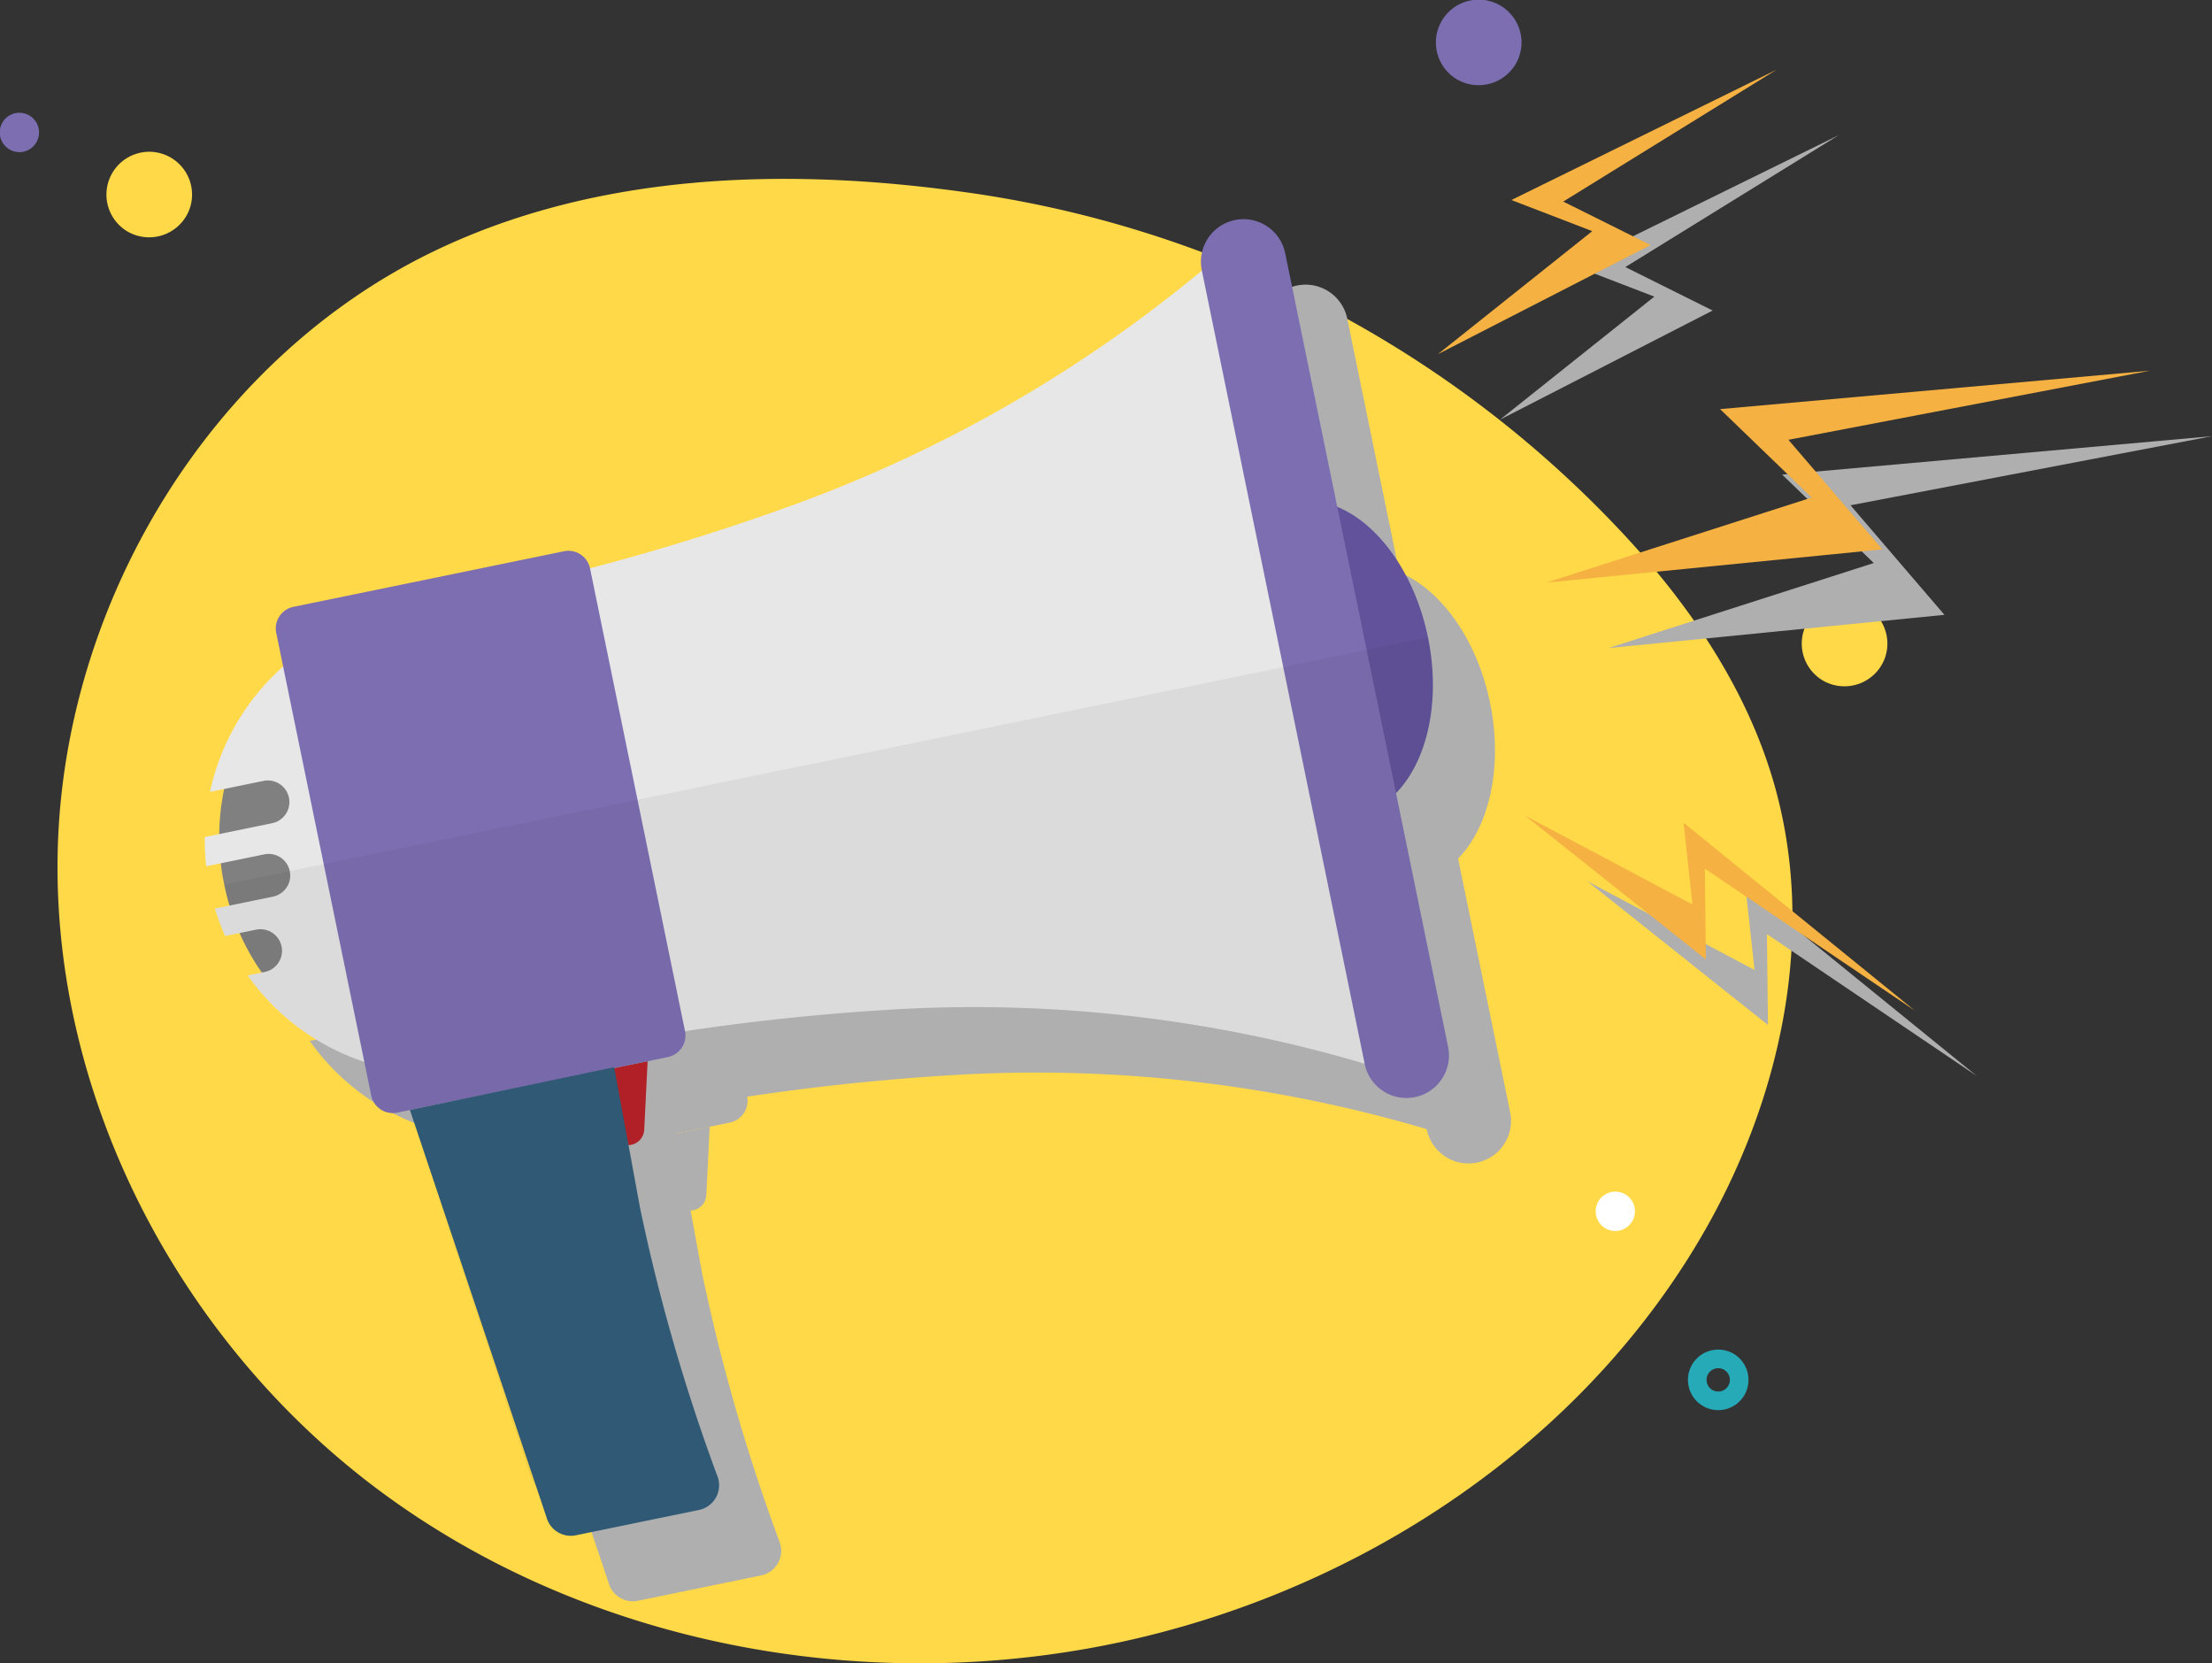 <svg xmlns="http://www.w3.org/2000/svg" xmlns:xlink="http://www.w3.org/1999/xlink" width="178.162" height="133.933" viewBox="0 0 178.162 133.933">
  <rect x="0" y="0" width="178.162" height="133.933" fill="#333333" stroke="none"/>
  <defs>
    <clipPath id="clip-path">
      <rect id="Rectángulo_401476" data-name="Rectángulo 401476" width="156.667" height="118.055" fill="#afafaf"/>
    </clipPath>
    <clipPath id="clip-path-3">
      <rect id="Rectángulo_401474" data-name="Rectángulo 401474" width="99.395" height="68.974" fill="#afafaf"/>
    </clipPath>
    <clipPath id="clip-path-4">
      <rect id="Rectángulo_401476-2" data-name="Rectángulo 401476" width="156.667" height="118.055" fill="none"/>
    </clipPath>
    <clipPath id="clip-path-6">
      <rect id="Rectángulo_401474-2" data-name="Rectángulo 401474" width="99.395" height="68.974" fill="none"/>
    </clipPath>
  </defs>
  <g id="Grupo_1099830" data-name="Grupo 1099830" transform="translate(-566.504 -1970.535)">
    <path id="_12068" data-name="12068" d="M103.949,72.366C89.64,70.39,74.525,70.874,61.5,77.128,43.447,85.8,31.588,105.464,31.133,125.491s9.978,39.705,26.1,51.6S94.6,193.2,114.312,189.632c19.875-3.6,38.53-15.279,48.9-32.614,6.648-11.116,9.755-24.842,6.082-37.264-2.217-7.5-6.75-14.14-12.082-19.858A89.263,89.263,0,0,0,103.949,72.366Z" transform="translate(540.018 1913.606)" fill="#ffd947"/>
    <g id="Grupo_1099545" data-name="Grupo 1099545" transform="translate(515.64 2232.499) rotate(-90)">
      <path id="Trazado_873104" data-name="Trazado 873104" d="M149.557,395.548a1.582,1.582,0,1,0-.106-2.456A1.573,1.573,0,0,0,149.557,395.548Z" transform="translate(13.93 -213.31)" fill="#fff"/>
      <path id="Trazado_873105" data-name="Trazado 873105" d="M417.219,416a1.582,1.582,0,1,0-.105-2.456A1.573,1.573,0,0,0,417.219,416Z" transform="translate(-222.435 -227.035)" fill="#ffd947"/>
      <path id="Trazado_873106" data-name="Trazado 873106" d="M303.26,44.546a1.582,1.582,0,1,0-.106-2.456A1.573,1.573,0,0,0,303.26,44.546Z" transform="translate(-52.901 9.151)" fill="#7d6eb2"/>
      <path id="Trazado_873109" data-name="Trazado 873109" d="M339.452,404.413a3.448,3.448,0,1,0-1.687-4.918A3.468,3.468,0,0,0,339.452,404.413Z" transform="translate(-82.207 -231.255)" fill="#7d6eb2"/>
      <path id="Trazado_873110" data-name="Trazado 873110" d="M390.262,440.006a3.448,3.448,0,1,0-1.687-4.918A3.468,3.468,0,0,0,390.262,440.006Z" transform="translate(-181.42 -237.38)" fill="#ffd947"/>
      <path id="Trazado_873111" data-name="Trazado 873111" d="M176.115,56.142a3.448,3.448,0,1,0-1.687-4.918A3.468,3.468,0,0,0,176.115,56.142Z" transform="translate(-32.569 42.202)" fill="#ffd947"/>
      <path id="Trazado_873113" data-name="Trazado 873113" d="M321.56,66.974a3.448,3.448,0,1,0-1.687-4.918A3.468,3.468,0,0,0,321.56,66.974Z" transform="translate(-76.565 -0.895)" fill="#ffd947"/>
      <circle id="Elipse_11485" data-name="Elipse 11485" cx="1.689" cy="1.689" r="1.689" transform="translate(149.167 187.566)" fill="none" stroke="#26aab7" stroke-linecap="round" stroke-linejoin="round" stroke-width="1.5"/>
    </g>
    <g id="Grupo_1099824" data-name="Grupo 1099824">
      <g id="Grupo_1099823" data-name="Grupo 1099823" transform="translate(588 1981.414)" style="mix-blend-mode: multiply;isolation: isolate">
        <g id="Grupo_1099821" data-name="Grupo 1099821" clip-path="url(#clip-path)">
          <g id="Grupo_1099820" data-name="Grupo 1099820">
            <g id="Grupo_1099819" data-name="Grupo 1099819" clip-path="url(#clip-path)">
              <path id="Trazado_874006" data-name="Trazado 874006" d="M482.5,225.925c-4.585.941-9.46-3.937-10.889-10.9s1.13-13.364,5.715-14.306,9.46,3.937,10.889,10.9-1.13,13.364-5.715,14.306" transform="translate(-389.696 -165.902)" fill="#afafaf"/>
              <path id="Trazado_874007" data-name="Trazado 874007" d="M29.431,242.158c-.554.119-1.108.244-1.664.358l-6.22,1.277a18.631,18.631,0,0,0-14.353,22.1h0a18.632,18.632,0,0,0,21.9,14.653l6.22-1.277c.556-.114,1.113-.218,1.67-.327Z" transform="translate(-5.625 -200.264)" fill="#afafaf"/>
              <path id="Trazado_874008" data-name="Trazado 874008" d="M81.342,88.656,79.9,89.833a110.914,110.914,0,0,1-32.285,18.461,186.939,186.939,0,0,1-26.329,7.45l-6.305,1.295A18.758,18.758,0,0,0,.417,131.476l4.308-.885a1.738,1.738,0,1,1,.7,3.405L0,135.11a18.694,18.694,0,0,0,.112,2.356l4.68-.961a1.738,1.738,0,1,1,.7,3.405l-4.68.961a18.74,18.74,0,0,0,.826,2.21l2.492-.512a1.738,1.738,0,0,1,.7,3.405l-1.378.283a18.758,18.758,0,0,0,19.077,7.529l6.306-1.294a186.889,186.889,0,0,1,27.135-3.527,110.914,110.914,0,0,1,36.947,4.247l1.786.515Z" transform="translate(0 -73.318)" fill="#afafaf"/>
              <path id="Trazado_874009" data-name="Trazado 874009" d="M189.341,461.524l-.272,5.515a1.3,1.3,0,0,1-1.038,1.211l-.215.044-1.99-6.047Z" transform="translate(-153.677 -381.68)" fill="#afafaf"/>
              <path id="Trazado_874010" data-name="Trazado 874010" d="M40.751,267.831,33.1,230.585a1.776,1.776,0,0,1,1.383-2.1l21.792-4.474a1.776,1.776,0,0,1,2.1,1.382l7.647,37.245a1.776,1.776,0,0,1-1.382,2.1l-21.792,4.474a1.776,1.776,0,0,1-2.1-1.382" transform="translate(-27.347 -185.229)" fill="#afafaf"/>
              <path id="Trazado_874011" data-name="Trazado 874011" d="M476.949,137.626,463.828,73.72a3.427,3.427,0,1,1,6.715-1.379l13.121,63.907a3.427,3.427,0,0,1-6.715,1.379" transform="translate(-383.526 -57.561)" fill="#afafaf"/>
              <g id="Grupo_1099818" data-name="Grupo 1099818" transform="translate(0.813 45.718)" opacity="0.06" style="mix-blend-mode: multiply;isolation: isolate">
                <g id="Grupo_1099817" data-name="Grupo 1099817">
                  <g id="Grupo_1099816" data-name="Grupo 1099816" clip-path="url(#clip-path-3)">
                    <path id="Trazado_874012" data-name="Trazado 874012" d="M43.895,328.54a106.766,106.766,0,0,1-4.956-18.355l-.887-5.03.189-.039a1.3,1.3,0,0,0,1.038-1.211l.272-5.515,1.63-.335a1.775,1.775,0,0,0,1.384-2.081q8.6-1.292,17.291-1.781A110.921,110.921,0,0,1,96.8,298.441l.5.145.005.026a3.427,3.427,0,0,0,6.715-1.379L99.83,276.8c2.51-2.555,3.635-7.394,2.578-12.539L5.456,284.171c.118.574.264,1.136.43,1.686L4.7,286.1a18.679,18.679,0,0,0,.826,2.21l1.181-.243a18.789,18.789,0,0,0,1.8,3.18l-1.166.239a18.838,18.838,0,0,0,9.4,6.957l.555,2.7a1.776,1.776,0,0,0,2.1,1.382l1.02-.21,9.715,29.523a2.029,2.029,0,0,0,2.336,1.354l9.916-2.036a2.029,2.029,0,0,0,1.519-2.622" transform="translate(-4.7 -264.265)" fill="#afafaf"/>
                  </g>
                </g>
              </g>
              <path id="Trazado_874013" data-name="Trazado 874013" d="M106.53,500.643,95.5,467.757l16.45-3.448,2.08,11.312a150.845,150.845,0,0,0,6.27,21.717,2.029,2.029,0,0,1-1.519,2.622L108.865,502a2.029,2.029,0,0,1-2.336-1.353" transform="translate(-78.978 -383.983)" fill="#afafaf"/>
              <path id="Trazado_874014" data-name="Trazado 874014" d="M574.091,22.913l1.422-.729,15.706-8.059-7.032-3.5L601.381,0,580.008,10.5l6.515,2.506Z" transform="translate(-474.773)" fill="#afafaf"/>
              <path id="Trazado_874015" data-name="Trazado 874015" d="M624.535,157.194l2.208-.218,24.861-2.46-7.564-8.822,29.116-5.564-34.621,3.093,7.379,7.12Z" transform="translate(-516.49 -115.887)" fill="#afafaf"/>
              <path id="Trazado_874016" data-name="Trazado 874016" d="M614.752,347.275l1.192.948L629.3,358.85l-.081-7.314,16.9,11.421L627.5,347.832l.719,6.587Z" transform="translate(-508.399 -287.196)" fill="#afafaf"/>
            </g>
          </g>
        </g>
      </g>
      <g id="Grupo_1099822" data-name="Grupo 1099822" transform="translate(583 1976.141)">
        <g id="Grupo_1099821-2" data-name="Grupo 1099821" clip-path="url(#clip-path-4)">
          <g id="Grupo_1099820-2" data-name="Grupo 1099820">
            <g id="Grupo_1099819-2" data-name="Grupo 1099819" clip-path="url(#clip-path-4)">
              <path id="Trazado_874006-2" data-name="Trazado 874006" d="M482.5,225.925c-4.585.941-9.46-3.937-10.889-10.9s1.13-13.364,5.715-14.306,9.46,3.937,10.889,10.9-1.13,13.364-5.715,14.306" transform="translate(-389.696 -165.902)" fill="#62529b"/>
              <path id="Trazado_874007-2" data-name="Trazado 874007" d="M29.431,242.158c-.554.119-1.108.244-1.664.358l-6.22,1.277a18.631,18.631,0,0,0-14.353,22.1h0a18.632,18.632,0,0,0,21.9,14.653l6.22-1.277c.556-.114,1.113-.218,1.67-.327Z" transform="translate(-5.625 -200.264)" fill="gray"/>
              <path id="Trazado_874008-2" data-name="Trazado 874008" d="M81.342,88.656,79.9,89.833a110.914,110.914,0,0,1-32.285,18.461,186.939,186.939,0,0,1-26.329,7.45l-6.305,1.295A18.758,18.758,0,0,0,.417,131.476l4.308-.885a1.738,1.738,0,1,1,.7,3.405L0,135.11a18.694,18.694,0,0,0,.112,2.356l4.68-.961a1.738,1.738,0,1,1,.7,3.405l-4.68.961a18.74,18.74,0,0,0,.826,2.21l2.492-.512a1.738,1.738,0,0,1,.7,3.405l-1.378.283a18.758,18.758,0,0,0,19.077,7.529l6.306-1.294a186.889,186.889,0,0,1,27.135-3.527,110.914,110.914,0,0,1,36.947,4.247l1.786.515Z" transform="translate(0 -73.318)" fill="#e8e7e7"/>
              <path id="Trazado_874009-2" data-name="Trazado 874009" d="M189.341,461.524l-.272,5.515a1.3,1.3,0,0,1-1.038,1.211l-.215.044-1.99-6.047Z" transform="translate(-153.677 -381.68)" fill="#ba2026"/>
              <path id="Trazado_874010-2" data-name="Trazado 874010" d="M40.751,267.831,33.1,230.585a1.776,1.776,0,0,1,1.383-2.1l21.792-4.474a1.776,1.776,0,0,1,2.1,1.382l7.647,37.245a1.776,1.776,0,0,1-1.382,2.1l-21.792,4.474a1.776,1.776,0,0,1-2.1-1.382" transform="translate(-27.347 -185.229)" fill="#7d6eb2"/>
              <path id="Trazado_874011-2" data-name="Trazado 874011" d="M476.949,137.626,463.828,73.72a3.427,3.427,0,1,1,6.715-1.379l13.121,63.907a3.427,3.427,0,0,1-6.715,1.379" transform="translate(-383.526 -57.561)" fill="#7d6eb2"/>
              <g id="Grupo_1099818-2" data-name="Grupo 1099818" transform="translate(0.813 45.718)" opacity="0.06" style="mix-blend-mode: multiply;isolation: isolate">
                <g id="Grupo_1099817-2" data-name="Grupo 1099817">
                  <g id="Grupo_1099816-2" data-name="Grupo 1099816" clip-path="url(#clip-path-6)">
                    <path id="Trazado_874012-2" data-name="Trazado 874012" d="M43.895,328.54a106.766,106.766,0,0,1-4.956-18.355l-.887-5.03.189-.039a1.3,1.3,0,0,0,1.038-1.211l.272-5.515,1.63-.335a1.775,1.775,0,0,0,1.384-2.081q8.6-1.292,17.291-1.781A110.921,110.921,0,0,1,96.8,298.441l.5.145.005.026a3.427,3.427,0,0,0,6.715-1.379L99.83,276.8c2.51-2.555,3.635-7.394,2.578-12.539L5.456,284.171c.118.574.264,1.136.43,1.686L4.7,286.1a18.679,18.679,0,0,0,.826,2.21l1.181-.243a18.789,18.789,0,0,0,1.8,3.18l-1.166.239a18.838,18.838,0,0,0,9.4,6.957l.555,2.7a1.776,1.776,0,0,0,2.1,1.382l1.02-.21,9.715,29.523a2.029,2.029,0,0,0,2.336,1.354l9.916-2.036a2.029,2.029,0,0,0,1.519-2.622" transform="translate(-4.7 -264.265)" fill="#231f20"/>
                  </g>
                </g>
              </g>
              <path id="Trazado_874013-2" data-name="Trazado 874013" d="M106.53,500.643,95.5,467.757l16.45-3.448,2.08,11.312a150.845,150.845,0,0,0,6.27,21.717,2.029,2.029,0,0,1-1.519,2.622L108.865,502a2.029,2.029,0,0,1-2.336-1.353" transform="translate(-78.978 -383.983)" fill="#2f5974"/>
              <path id="Trazado_874014-2" data-name="Trazado 874014" d="M574.091,22.913l1.422-.729,15.706-8.059-7.032-3.5L601.381,0,580.008,10.5l6.515,2.506Z" transform="translate(-474.773)" fill="#f5b141"/>
              <path id="Trazado_874015-2" data-name="Trazado 874015" d="M624.535,157.194l2.208-.218,24.861-2.46-7.564-8.822,29.116-5.564-34.621,3.093,7.379,7.12Z" transform="translate(-516.49 -115.887)" fill="#f5b141"/>
              <path id="Trazado_874016-2" data-name="Trazado 874016" d="M614.752,347.275l1.192.948L629.3,358.85l-.081-7.314,16.9,11.421L627.5,347.832l.719,6.587Z" transform="translate(-508.399 -287.196)" fill="#f5b141"/>
            </g>
          </g>
        </g>
      </g>
    </g>
  </g>
</svg>
